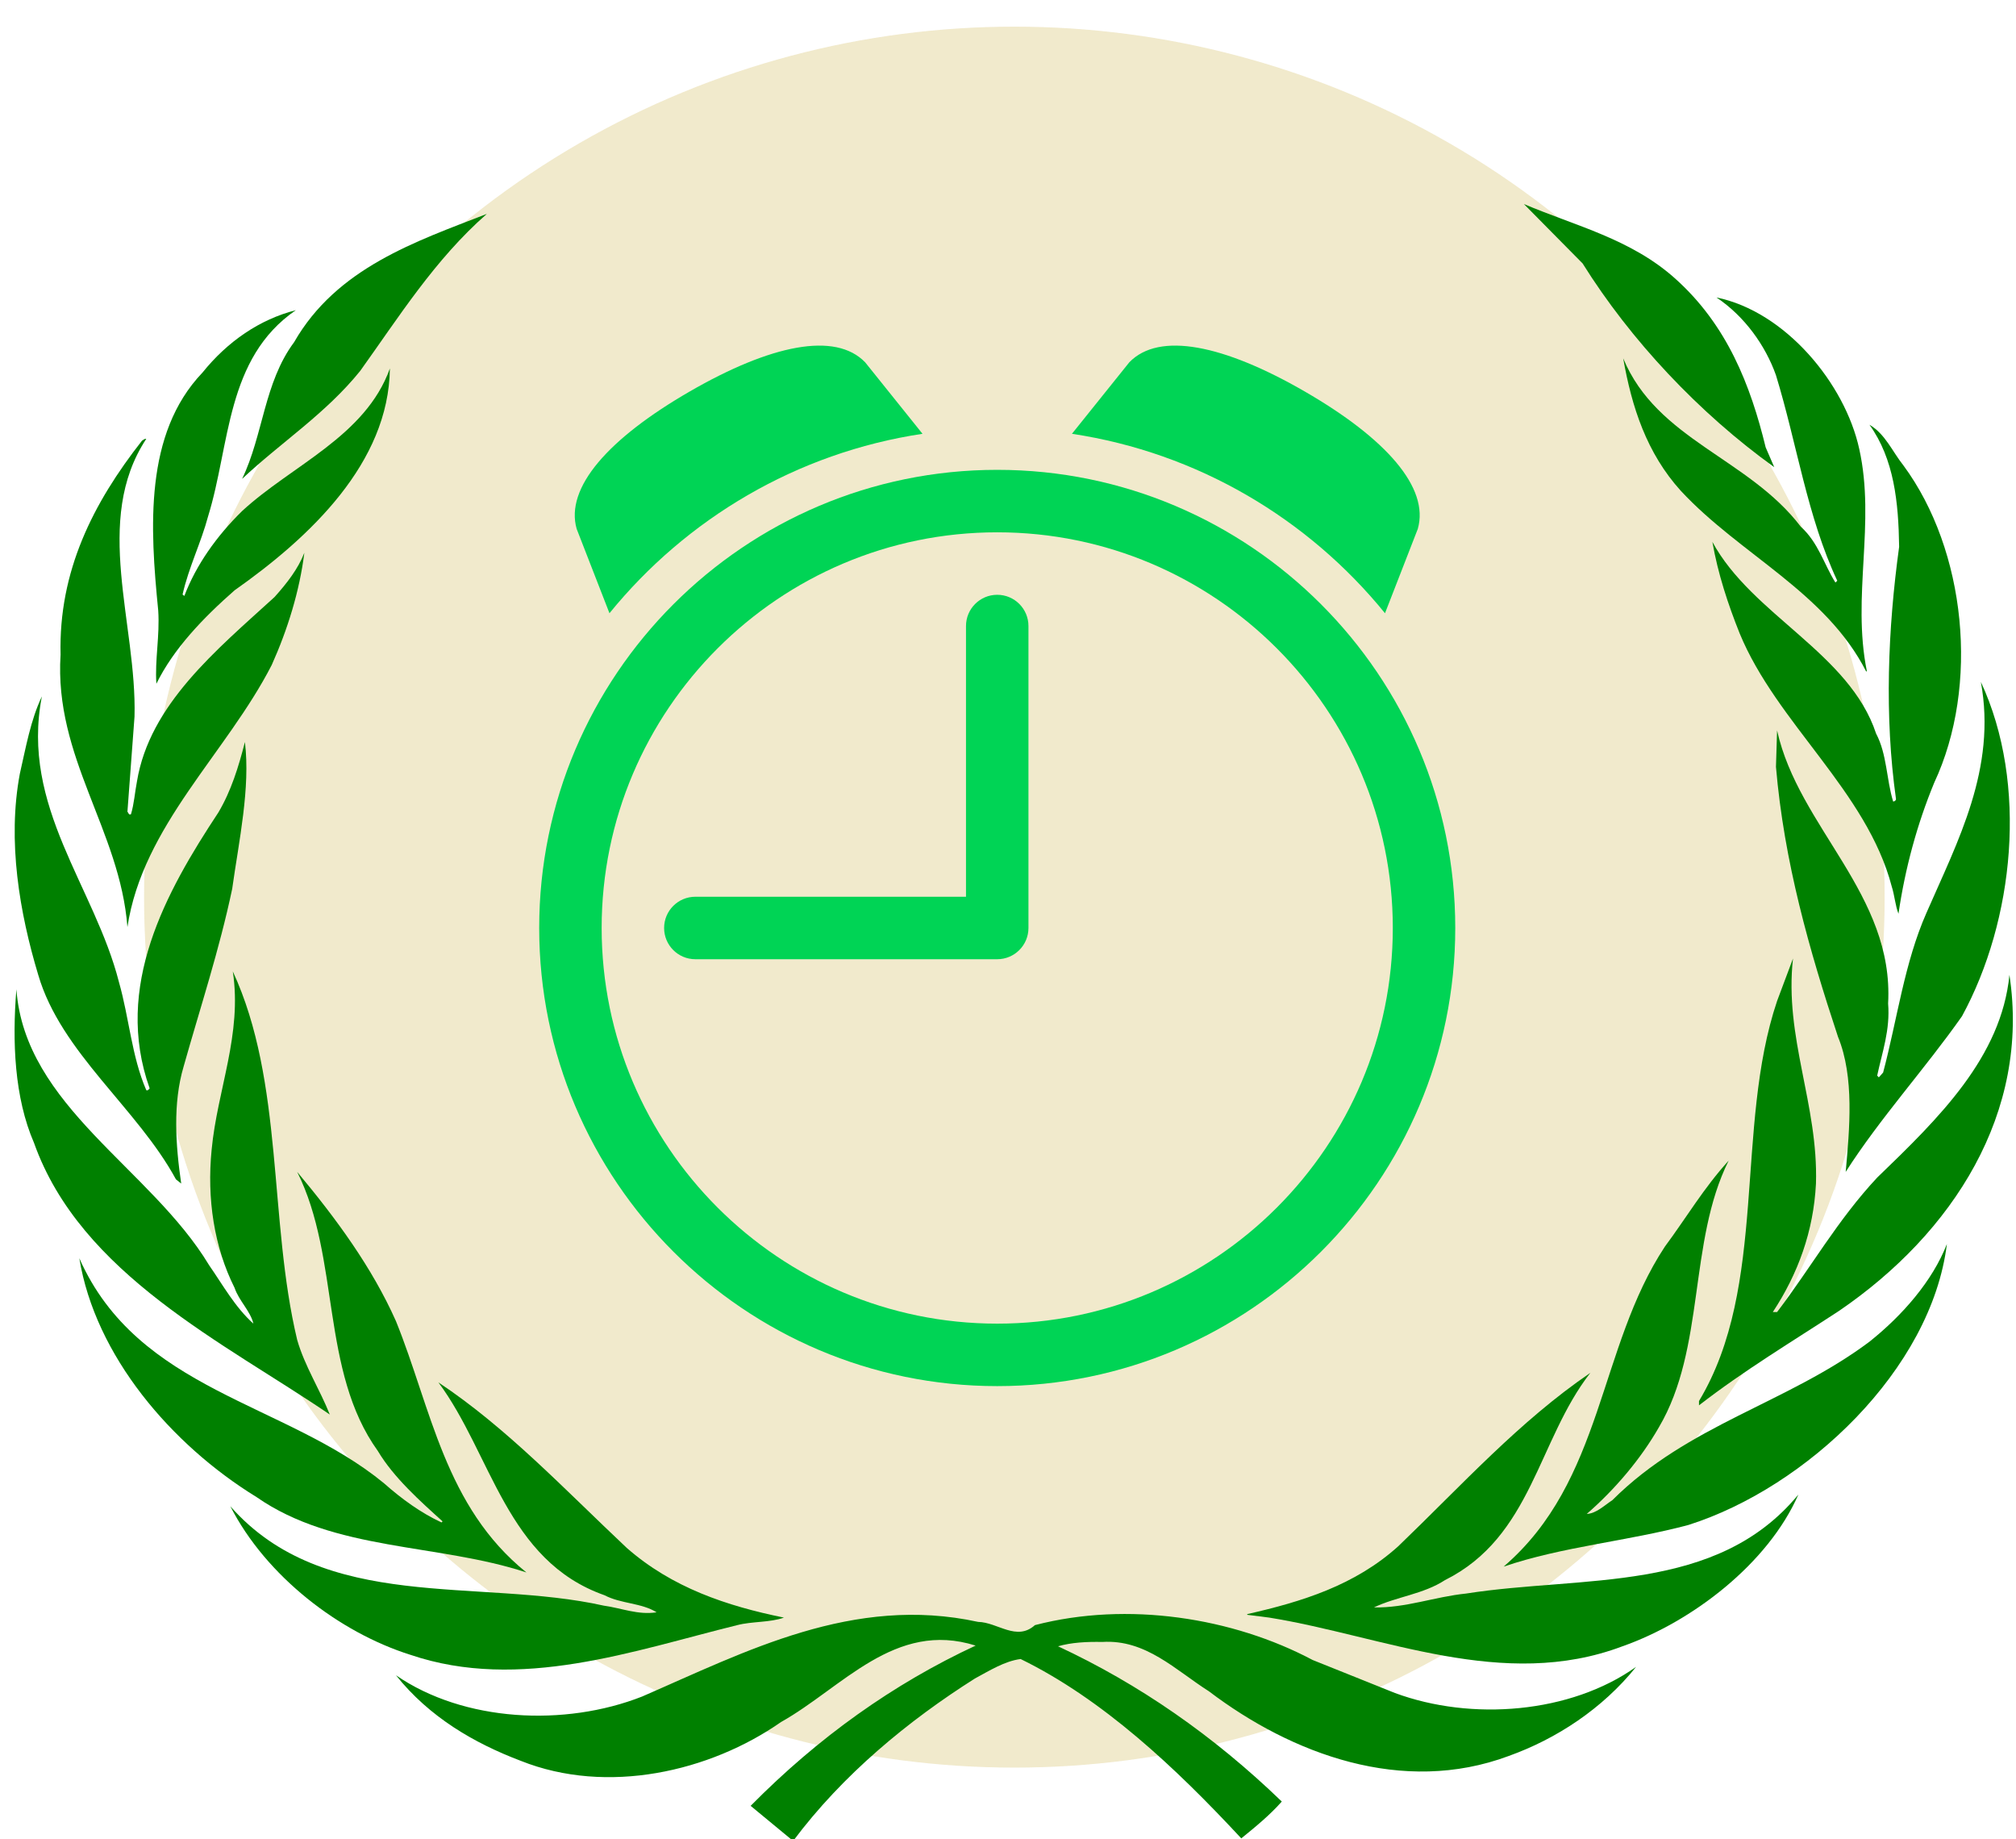<svg xmlns="http://www.w3.org/2000/svg" xmlns:svg="http://www.w3.org/2000/svg" id="svg2" width="380.356" height="346.954" version="1.1" viewBox="0 0 356.584 325.269"><defs id="defs4"><filter id="filter4249" width="1.3" height="1.3" x="-.15" y="-.15" style="color-interpolation-filters:sRGB"><feTurbulence id="feTurbulence4251" baseFrequency=".04" numOctaves="5" result="result4" seed="0" type="fractalNoise"/><feDisplacementMap id="feDisplacementMap4253" in="SourceGraphic" in2="result4" result="result3" scale="10" xChannelSelector="R" yChannelSelector="G"/><feDiffuseLighting id="feDiffuseLighting4255" diffuseConstant="1" in="result4" lighting-color="#e9e6d7" result="result1" surfaceScale="2"><feDistantLight id="feDistantLight4257" azimuth="235" elevation="40"/></feDiffuseLighting><feComposite id="feComposite4259" in="result3" in2="result1" operator="in" result="result2"/><feComposite id="feComposite4261" in2="result1" k1="1.7" k2="0" k3="0" k4="0" operator="arithmetic" result="result5"/><feBlend id="feBlend4263" in="result5" in2="result3" mode="normal" result="fbSourceGraphic"/><feColorMatrix id="feColorMatrix4270" in="fbSourceGraphic" result="fbSourceGraphicAlpha" values="0 0 0 -1 0 0 0 0 -1 0 0 0 0 -1 0 0 0 0 1 0"/><feTurbulence id="feTurbulence4272" baseFrequency="0.01 0.11" in="fbSourceGraphic" numOctaves="2" seed="10" type="turbulence"/><feColorMatrix id="feColorMatrix4274" result="result5" values="1 0 0 0 0 0 1 0 0 0 0 0 1 0 0 0 0 0 1.3 0"/><feComposite id="feComposite4276" in="fbSourceGraphic" in2="result5" operator="out"/><feMorphology id="feMorphology4278" operator="dilate" radius="1.3" result="result3"/><feTurbulence id="feTurbulence4280" baseFrequency="0.08 0.05" numOctaves="3" result="result6" seed="7" type="fractalNoise"/><feGaussianBlur id="feGaussianBlur4282" result="result7" stdDeviation=".5"/><feDisplacementMap id="feDisplacementMap4284" in="result3" in2="result7" result="result4" scale="3" xChannelSelector="R" yChannelSelector="G"/><feComposite id="feComposite4286" in="result4" in2="result4" k1="1" k2="1" operator="arithmetic" result="result2"/><feBlend id="feBlend4288" in="result2" in2="result4" mode="normal" result="fbSourceGraphic"/><feColorMatrix id="feColorMatrix4290" in="fbSourceGraphic" result="fbSourceGraphicAlpha" values="0 0 0 -1 0 0 0 0 -1 0 0 0 0 -1 0 0 0 0 1 0"/><feTurbulence id="feTurbulence4292" baseFrequency="0.12 0.02" in="fbSourceGraphic" numOctaves="10" seed="10" type="fractalNoise"/><feColorMatrix id="feColorMatrix4294" result="result5" values="1 0 0 0 0 0 1 0 0 0 0 0 1 0 0 0 0 0 0.7 0"/><feComposite id="feComposite4296" in="fbSourceGraphic" in2="result5" operator="out"/><feMorphology id="feMorphology4298" operator="dilate" radius="1.3" result="result3"/><feTurbulence id="feTurbulence4300" baseFrequency="0.08 0.05" numOctaves="8" result="result91" seed="25" type="turbulence"/><feDisplacementMap id="feDisplacementMap4302" in="result3" in2="result91" result="result4" scale="5" xChannelSelector="R" yChannelSelector="G"/><feSpecularLighting id="feSpecularLighting4304" in="result4" lighting-color="#FFF" result="result1" specularConstant="1" specularExponent="35" surfaceScale="2"><feDistantLight id="feDistantLight4306" azimuth="235" elevation="75"/></feSpecularLighting><feComposite id="feComposite4308" in="result1" in2="result4" operator="in" result="result2"/><feComposite id="feComposite4310" in="result4" in2="result2" k2="1" k3="1" operator="arithmetic" result="result4"/><feBlend id="feBlend4312" in2="result4" mode="multiply" result="fbSourceGraphic"/><feColorMatrix id="feColorMatrix4314" in="fbSourceGraphic" result="fbSourceGraphicAlpha" values="0 0 0 -1 0 0 0 0 -1 0 0 0 0 -1 0 0 0 0 1 0"/><feGaussianBlur id="feGaussianBlur4316" in="fbSourceGraphic" result="result1" stdDeviation="2"/><feTurbulence id="feTurbulence4318" baseFrequency=".05" numOctaves="5" result="result0" type="fractalNoise"/><feDisplacementMap id="feDisplacementMap4320" in="result1" in2="result0" result="result2" scale="20" xChannelSelector="R" yChannelSelector="G"/><feGaussianBlur id="feGaussianBlur4322" in="result2" result="result4" stdDeviation="5"/><feComposite id="feComposite4324" in="result0" in2="result4" k1="1" k2=".5" k3="1" operator="arithmetic" result="result6"/><feComposite id="feComposite4326" in="result6" in2="result0" operator="in" result="result91"/><feComposite id="feComposite4328" in="result2" in2="result91" k1="1.5" operator="arithmetic" result="fbSourceGraphic"/><feColorMatrix id="feColorMatrix4330" in="fbSourceGraphic" result="fbSourceGraphicAlpha" values="0 0 0 -1 0 0 0 0 -1 0 0 0 0 -1 0 0 0 0 1 0"/><feTurbulence id="feTurbulence4332" baseFrequency=".037" in="fbSourceGraphic" numOctaves="3" result="result0"/><feSpecularLighting id="feSpecularLighting4334" result="result1" specularConstant="1" specularExponent="24.3" surfaceScale="2"><feDistantLight id="feDistantLight4336" azimuth="225" elevation="45"/></feSpecularLighting><feDiffuseLighting id="feDiffuseLighting4338" diffuseConstant="1.21" in="result0" result="result92" surfaceScale="3"><feDistantLight id="feDistantLight4340" azimuth="225" elevation="42"/></feDiffuseLighting><feBlend id="feBlend4342" in2="fbSourceGraphic" mode="multiply" result="result91"/><feComposite id="feComposite4344" in="result1" in2="result91" k2="1" k3="1" operator="arithmetic" result="result93"/><feComposite id="feComposite4346" in2="fbSourceGraphicAlpha" operator="in" result="result2"/></filter><filter style="color-interpolation-filters:sRGB" id="filter4347"><feColorMatrix id="feColorMatrix4349" values="0.21 1.198 0.072 -0.05 0 0.21 1.198 0.072 -0.05 0 0.21 1.198 0.072 -0.05 0 0 0 0 1 0"/></filter><filter style="color-interpolation-filters:sRGB" id="filter4391"><feColorMatrix id="feColorMatrix4393" result="fbSourceGraphic" values="0.21 0.68 0.072 -0.05 0 0.21 0.68 0.072 -0.05 0 0.21 0.68 0.072 -0.05 0 0 0 0 1 0"/><feColorMatrix id="feColorMatrix4395" in="fbSourceGraphic" result="fbSourceGraphicAlpha" values="0 0 0 -1 0 0 0 0 -1 0 0 0 0 -1 0 0 0 0 1 0"/><feColorMatrix id="feColorMatrix4397" in="fbSourceGraphic" values="0.21 0.68 0.072 -0.05 0 0.21 0.68 0.072 -0.05 0 0.21 0.68 0.072 -0.05 0 0 0 0 1 0"/></filter><filter style="color-interpolation-filters:sRGB" id="filter4399"><feColorMatrix id="feColorMatrix4401" values="0.21 0.68 0.072 -0.05 0 0.21 0.68 0.072 -0.05 0 0.21 0.68 0.072 -0.05 0 0 0 0 1 0"/></filter></defs><g style="display:inline;opacity:1" id="layer2" transform="translate(-157.584,-173.53)"><circle id="path4236" cx="337" cy="332.177" r="153.933" style="display:inline;opacity:.655;fill:#decd87;stroke:none;stroke-width:2.135;filter:url(#filter4391)"/><g id="g4721" transform="matrix(1.84,0,0,1.84,252.955,234.647)" style="fill:#00d455;filter:url(#filter4399)"><path id="path4707" d="M 6.755,25.72 C 14.137,16.639 24.759,10.295 36.848,8.475 L 31.334,1.604 C 28.466,-1.363 22.265,-0.093 14.466,4.411 6.667,8.915 2.468,13.648 3.602,17.615 l 3.153,8.105 z" style="fill:#00d455"/><path id="path4709" d="m 44.03,23.948 c -1.658,0 -3.002,1.344 -3.002,3.002 l 0,26.018 -26.018,0 c -1.658,0 -3.002,1.344 -3.002,3.002 0,1.658 1.344,3.002 3.002,3.002 l 29.02,0 c 1.658,0 3.002,-1.344 3.002,-3.002 l 0,-29.02 c 0,-1.658 -1.344,-3.002 -3.002,-3.002 z" style="fill:#00d455"/><path id="path4711" d="M 81.306,25.72 C 73.924,16.639 63.302,10.295 51.213,8.475 l 5.514,-6.871 c 2.868,-2.967 9.069,-1.697 16.868,2.807 7.799,4.504 11.998,9.237 10.864,13.204 l -3.153,8.105 z" style="fill:#00d455"/><path id="path4713" d="M 44.03,11.939 C 19.752,11.939 0,31.691 0,55.969 0,80.247 19.752,100 44.03,100 68.308,100 88.06,80.248 88.06,55.969 88.06,31.69 68.309,11.939 44.03,11.939 Z m 0,82.057 C 23.062,93.996 6.004,76.937 6.004,55.97 c 0,-20.967 17.058,-38.027 38.026,-38.027 20.968,0 38.026,17.059 38.026,38.026 0,20.967 -17.058,38.027 -38.026,38.027 z" style="fill:#00d455"/></g></g><g style="display:inline" id="layer1" transform="translate(-157.584,-173.53)"><g id="g4160" transform="translate(-113.114,49.081)" style="filter:url(#filter4347)"><g style="fill:green" id="g4162"><path id="path4164" d="m 569.386,394.109 c -10.774,2.885 -22.271,3.813 -32.735,7.381 17.723,-15.196 16.711,-38.708 28.535,-56.606 3.767,-5.067 6.88,-10.379 11.271,-15.188 -7.192,14.428 -4.073,33.146 -12.336,47.147 -3.181,5.562 -7.729,10.957 -12.76,15.325 1.644,-0.061 3.082,-1.484 4.527,-2.435 13.421,-13.393 30.954,-17.138 45.472,-28.019 5.815,-4.634 11.142,-10.706 13.698,-17.273 -2.747,22.22 -24.853,43.046 -45.672,49.666 l 0,0 z"/><path id="path4166" d="m 617.735,304.146 c -6.566,9.344 -14.51,18.042 -20.576,27.538 0.677,-7.519 1.567,-16.764 -1.361,-23.886 -5.075,-15.337 -9.534,-30.909 -10.973,-47.741 l 0.198,-6.437 c 3.819,17.189 20.705,29.006 19.64,48.287 0.387,4.673 -1.059,8.646 -1.934,12.755 l 0.29,0.304 0.761,-0.853 c 2.504,-9.458 3.768,-19.403 7.661,-28.228 5.533,-12.698 12.442,-25.514 9.627,-40.846 8.416,18.076 5.866,42.228 -3.333,59.105 l 0,0 z"/><path id="path4168" d="m 607.371,206.758 c 11.072,15.005 13.499,38.918 5.435,56.13 -3.006,7.294 -5.129,15.066 -6.31,23.14 -0.563,-1.393 -0.692,-3.265 -1.195,-4.816 -4.404,-16.848 -20.338,-28.854 -26.891,-44.739 -2.078,-5.194 -3.85,-10.562 -4.832,-16.2 7.002,12.95 24.258,19.639 28.961,33.911 1.927,3.609 1.818,8.119 3.014,12 0.251,0 0.502,-0.187 0.502,-0.441 -2.07,-14.701 -1.438,-30.087 0.557,-44.606 -0.115,-7.864 -0.883,-15.493 -5.252,-21.58 2.802,1.632 4.063,4.768 6.012,7.203 l 0,0 z"/><path id="path4170" d="m 599.564,203.877 c 2.908,13.149 -1.34,25.955 1.332,39.23 l -0.1,0.114 c -7.153,-14.066 -22.34,-20.705 -32.789,-31.963 -6.056,-6.681 -8.688,-14.823 -10.203,-23.444 5.987,14.435 22.144,17.615 31.419,29.779 3.104,2.804 4.116,6.689 6.117,9.869 l 0.327,-0.316 c -5.334,-11.387 -7.121,-24.201 -10.843,-36.345 -1.863,-5.262 -5.562,-10.433 -10.523,-13.75 12.176,2.488 22.729,15.2 25.263,26.827 l 0,0 z"/><path id="path4172" d="m 567.012,173.722 c 9.17,8.207 13.317,18.834 15.995,29.844 l 1.515,3.497 c -13.31,-9.572 -25.4,-22.44 -33.899,-36.03 l -10.38,-10.501 c 9.125,3.869 18.963,6.179 26.77,13.19 l 0,0 z"/><path id="path4174" d="m 356.806,162.274 c -9.2,8.065 -15.581,18.266 -22.406,27.777 -6.118,7.575 -13.944,12.57 -20.88,19.084 3.744,-7.762 3.881,-17.033 9.191,-24.163 7.557,-13.184 21.569,-17.822 34.095,-22.699 l 0,0 z"/><path id="path4176" d="m 306.492,190.36 c 4.475,-5.562 10.147,-9.428 16.531,-11.061 -12.396,8.515 -11.589,23.775 -15.519,36.46 -1.253,4.691 -3.429,9.013 -4.513,13.821 l 0.315,0.251 c 2.062,-5.436 5.688,-10.572 10.212,-15.008 8.804,-8.127 21.827,-13.192 26.142,-25.214 -0.197,16.706 -14.134,29.84 -27.469,39.229 -5.499,4.824 -10.802,10.322 -13.83,16.524 -0.297,-4.215 0.623,-8.447 0.323,-12.962 -1.45,-14.584 -2.504,-31.229 7.807,-42.042 l 0,0 z"/><path id="path4178" d="m 281.412,240.228 c -0.373,-14.778 5.761,-26.842 14.404,-37.853 0.251,-0.125 0.43,-0.376 0.753,-0.316 -9.515,14.459 -1.644,32.67 -2.077,49.11 l -1.255,16.832 c 0.187,0.122 0.187,0.628 0.628,0.434 0.562,-1.876 0.685,-3.881 1.061,-5.811 2.241,-13.577 14.032,-23.211 24.331,-32.594 2.199,-2.454 4.144,-4.946 5.273,-7.826 -0.841,6.76 -2.96,13.579 -5.765,19.831 -8.016,15.632 -22.823,28.458 -25.528,46.354 -1.312,-17.15 -12.989,-29.973 -11.825,-48.162 l 0,0 z"/><path id="path4180" d="m 274.214,261.243 c 1.065,-4.622 1.88,-9.405 3.892,-13.646 -3.812,19.537 9.329,33.614 13.64,50.549 1.804,6.334 2.245,13.137 4.824,19.08 0.24,0.13 0.449,-0.121 0.598,-0.312 -6.418,-17.989 2.847,-34.706 12.156,-48.791 2.264,-3.816 3.568,-8.066 4.694,-12.453 0.989,8.142 -1.069,17.518 -2.252,25.971 -2.264,10.756 -5.643,20.956 -8.584,31.393 -1.936,6.521 -1.427,13.879 -0.433,20.712 L 301.816,333 c -6.825,-12.586 -20.34,-22.402 -24.354,-36.152 -3.303,-10.962 -5.498,-23.66 -3.249,-35.605 l 0,0 z"/><path id="path4182" d="m 273.598,299.401 c 1.503,20.708 23.771,31.65 34.094,48.794 2.442,3.508 4.562,7.389 7.825,10.325 -0.51,-2.206 -2.568,-4.062 -3.324,-6.322 -3.611,-7.19 -4.928,-15.759 -4.06,-24.449 1,-10.577 5.437,-20.393 3.743,-31.518 9.07,19.557 6.315,43.967 11.387,65.158 1.328,4.635 4.011,8.773 5.769,13.203 -18.636,-12.692 -44.047,-24.769 -52.314,-48.03 -3.484,-8.021 -3.873,-17.95 -3.119,-27.161 l 0,0 z"/><path id="path4184" d="m 284.729,346.955 c 10.391,23.506 36.414,25.453 53.862,39.767 3.211,2.846 6.575,5.266 10.2,6.954 l 0.187,-0.189 c -4.006,-3.622 -8.64,-7.747 -11.444,-12.441 -10.212,-14.199 -6.62,-34.09 -14.271,-49.361 6.952,8.316 13.274,16.961 17.472,26.396 6.243,15.401 8.629,32.797 23.075,44.439 -15.634,-5.152 -33.949,-3.713 -47.748,-13.339 -15.066,-9.26 -28.513,-24.966 -31.332,-42.224 l 0,0 z"/><path id="path4186" d="m 311.435,390.807 c 16.66,18.948 43.883,12.625 66.075,17.584 3.135,0.428 6.004,1.684 9.326,1.174 -2.646,-1.674 -6.316,-1.492 -9.204,-3.014 -17.396,-6.111 -19.947,-24.944 -29.391,-37.643 12.064,8.012 22.207,18.817 33.337,29.288 8,7.008 17.63,10.242 27.776,12.305 -2.438,0.891 -5.635,0.646 -8.252,1.332 -18.229,4.482 -38.48,11.809 -57.812,5.25 -12.567,-3.957 -25.533,-13.895 -31.856,-26.276 l 0,0 z"/><path id="path4188" d="m 537.557,434.973 c -18.773,7.006 -38.366,-0.32 -53.029,-11.439 -5.937,-3.773 -11.17,-9.207 -18.849,-8.727 -2.785,-0.053 -5.471,0.084 -7.838,0.768 14.245,6.629 27.478,15.768 39.576,27.455 -2.039,2.328 -4.68,4.506 -7.167,6.514 -11.659,-12.562 -24.571,-24.654 -39.028,-31.717 -2.831,0.367 -5.524,2.07 -8.077,3.441 -11.77,7.441 -23.407,17.014 -32.157,28.732 l -7.519,-6.209 c 12,-12.139 25.273,-21.588 39.794,-28.338 -14.269,-4.52 -23.582,7.434 -34.413,13.514 -12.621,8.812 -30.772,12.951 -46.025,6.871 -8.203,-3.111 -16.15,-7.693 -22.09,-15.141 12.004,8.27 29.882,9.137 43.533,3.766 18.318,-7.945 37.354,-18.018 59.437,-13.201 3.446,0.06 6.795,3.492 10.051,0.57 16.413,-4.262 34.995,-1.332 49.126,6.17 l 14.564,5.838 c 13.537,5.006 31.039,3.621 42.643,-4.627 -5.966,7.426 -14.115,12.746 -22.531,15.76 l 0,0 z"/><path id="path4190" d="m 557.675,415.575 c -21.078,7.959 -42.283,-1.811 -62.479,-5.074 l -3.889,-0.494 0,-0.123 c 9.657,-2.191 19.031,-5.066 26.718,-12.006 11.321,-10.882 21.396,-22.083 33.968,-30.659 -9.323,11.954 -10.312,28.969 -25.713,36.655 -3.812,2.494 -8.622,2.936 -12.556,4.824 5.609,0.121 10.745,-1.889 16.3,-2.451 20.652,-3.242 44.278,0.084 58.767,-17.509 -5.379,12.259 -18.85,22.525 -31.115,26.837 l 0,0 z"/><path id="path4192" d="m 595.973,356.269 c -8.324,5.448 -16.762,10.501 -24.761,16.695 l 0,-0.761 c 12.252,-20.362 6.263,-48.335 13.812,-70.744 l 2.815,-7.507 c -1.575,13.96 4.488,25.785 4.062,39.793 -0.426,8.462 -3.188,15.965 -7.631,22.722 l 0.753,0 c 6.003,-7.884 10.69,-16.269 17.706,-23.778 10.89,-10.501 21.961,-21.269 23.391,-35.841 3.698,24.327 -9.952,45.648 -30.147,59.421 l 0,0 z"/></g></g></g></svg>